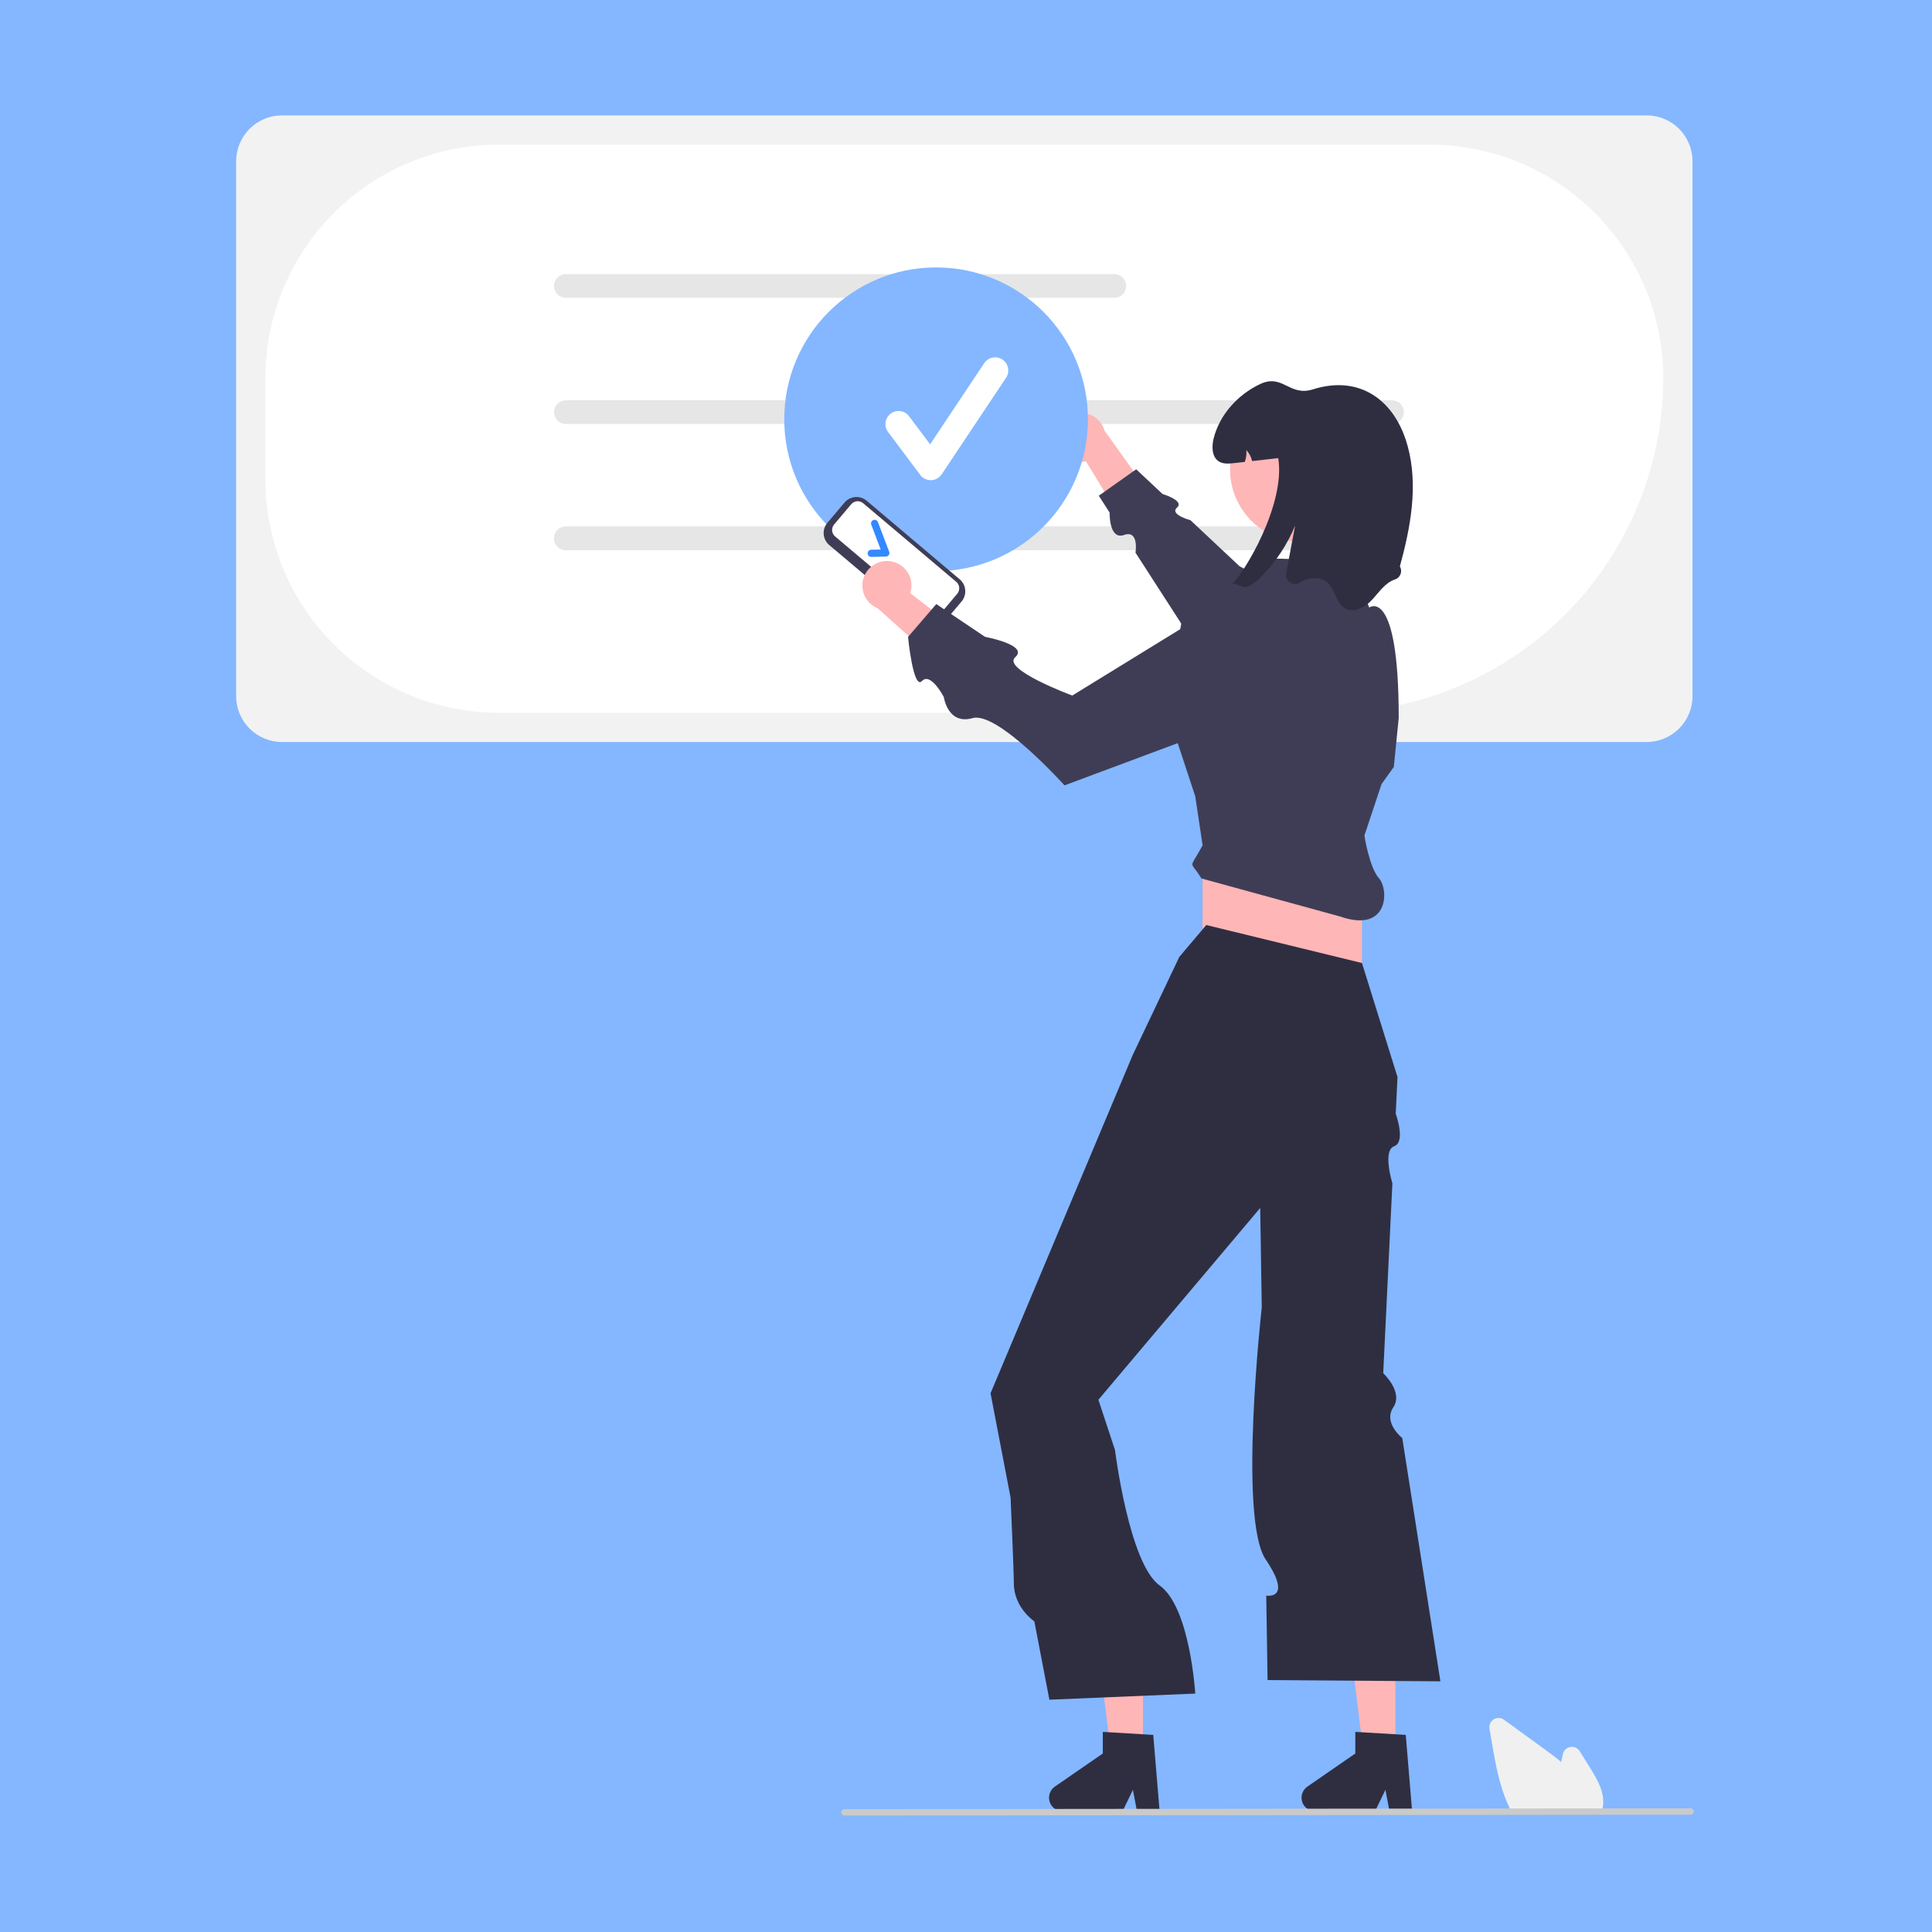 <svg width="720" height="720" viewBox="0 0 720 720" fill="none" xmlns="http://www.w3.org/2000/svg">
<rect width="720" height="720" fill="#84B7FF"/>
<g clip-path="url(#clip0_1403_5615)">
<path d="M613.662 276.529H105.092C100.561 276.523 96.216 274.721 93.012 271.517C89.808 268.312 88.005 263.968 88 259.437V60.092C88.005 55.56 89.808 51.216 93.012 48.012C96.216 44.808 100.561 43.005 105.092 43H613.662C618.194 43.005 622.538 44.808 625.742 48.012C628.946 51.216 630.749 55.56 630.754 60.092V259.437C630.749 263.968 628.946 268.312 625.742 271.517C622.538 274.721 618.194 276.523 613.662 276.529Z" fill="#F2F2F2"/>
<path d="M495.052 265.628H185.82C162.776 265.602 140.684 256.436 124.39 240.142C108.095 223.848 98.93 201.755 98.904 178.712V140.826C98.93 117.783 108.095 95.69 124.39 79.396C140.684 63.102 162.776 53.936 185.82 53.91H532.937C555.981 53.936 578.073 63.102 594.368 79.396C610.662 95.69 619.827 117.783 619.853 140.826C619.816 173.914 606.655 205.636 583.259 229.033C559.862 252.429 528.14 265.59 495.052 265.628Z" fill="white"/>
<path d="M415.283 110.976H210.876C209.707 110.976 208.586 110.511 207.759 109.685C206.933 108.858 206.468 107.737 206.468 106.568C206.468 105.398 206.933 104.277 207.759 103.451C208.586 102.624 209.707 102.16 210.876 102.16H415.283C416.452 102.16 417.573 102.624 418.4 103.451C419.226 104.277 419.691 105.398 419.691 106.568C419.691 107.737 419.226 108.858 418.4 109.685C417.573 110.511 416.452 110.976 415.283 110.976Z" fill="#E6E6E6"/>
<path d="M518.757 158.006H210.876C209.707 158.006 208.586 157.542 207.759 156.715C206.933 155.889 206.468 154.767 206.468 153.598C206.468 152.429 206.933 151.308 207.759 150.481C208.586 149.655 209.707 149.19 210.876 149.19H518.757C519.926 149.19 521.047 149.655 521.874 150.481C522.7 151.308 523.165 152.429 523.165 153.598C523.165 154.767 522.7 155.889 521.874 156.715C521.047 157.542 519.926 158.006 518.757 158.006Z" fill="#E6E6E6"/>
<path d="M518.757 205.037H210.876C209.707 205.037 208.586 204.573 207.759 203.746C206.933 202.919 206.468 201.798 206.468 200.629C206.468 199.46 206.933 198.339 207.759 197.512C208.586 196.686 209.707 196.221 210.876 196.221H518.757C519.926 196.221 521.047 196.686 521.874 197.512C522.7 198.339 523.165 199.46 523.165 200.629C523.165 201.798 522.7 202.919 521.874 203.746C521.047 204.573 519.926 205.037 518.757 205.037Z" fill="#E6E6E6"/>
<path d="M518.757 205.037H210.876C209.707 205.037 208.586 204.573 207.759 203.746C206.933 202.919 206.468 201.798 206.468 200.629C206.468 199.46 206.933 198.339 207.759 197.512C208.586 196.686 209.707 196.221 210.876 196.221H518.757C519.926 196.221 521.047 196.686 521.874 197.512C522.7 198.339 523.165 199.46 523.165 200.629C523.165 201.798 522.7 202.919 521.874 203.746C521.047 204.573 519.926 205.037 518.757 205.037Z" fill="#E6E6E6"/>
<path d="M393.713 163.404C393.762 164.732 394.101 166.033 394.707 167.215C395.313 168.398 396.171 169.433 397.221 170.248C398.27 171.063 399.486 171.637 400.781 171.932C402.077 172.226 403.421 172.233 404.72 171.951L421.531 199.529L428.685 184.347L411.625 160.486C411.007 158.336 409.623 156.487 407.733 155.29C405.844 154.092 403.58 153.63 401.373 153.989C399.165 154.349 397.165 155.506 395.754 157.241C394.342 158.977 393.616 161.169 393.713 163.404H393.713Z" fill="#FFB6B6"/>
<path d="M519.865 242.441L461.932 211.017L443.659 193.873C443.659 193.873 435.715 191.746 438.639 189.163C441.563 186.58 433.231 184.089 433.231 184.089L423.421 174.886L409.482 184.749L413.516 191.002C413.516 191.002 413.239 201.354 418.91 199.363C424.581 197.371 423.164 205.957 423.164 205.957L457.014 258.428L519.865 242.441Z" fill="#3F3D56"/>
<path d="M348.855 212.835C380.107 212.835 405.441 187.5 405.441 156.249C405.441 124.997 380.107 99.663 348.855 99.663C317.603 99.663 292.269 124.997 292.269 156.249C292.269 187.5 317.603 212.835 348.855 212.835Z" fill="#84B7FF"/>
<path d="M520.044 654.601H508.278L502.679 609.219H520.044V654.601Z" fill="#FFB6B6"/>
<path d="M526.254 674.987H517.816L516.31 667.02L512.453 674.987H490.074C489.002 674.987 487.957 674.644 487.093 674.008C486.229 673.372 485.591 672.477 485.271 671.453C484.952 670.429 484.969 669.33 485.318 668.316C485.668 667.302 486.333 666.426 487.216 665.816L505.087 653.474V645.421L523.884 646.543L526.254 674.987Z" fill="#2F2E41"/>
<path d="M425.942 654.601H414.176L408.577 609.219H425.942V654.601Z" fill="#FFB6B6"/>
<path d="M432.152 674.987H423.714L422.208 667.02L418.351 674.987H395.972C394.899 674.987 393.855 674.644 392.991 674.008C392.127 673.372 391.489 672.477 391.169 671.453C390.85 670.429 390.867 669.33 391.216 668.316C391.566 667.302 392.231 666.426 393.114 665.816L410.985 653.474V645.421L429.782 646.543L432.152 674.987Z" fill="#2F2E41"/>
<path d="M507.56 311.381H448.175V378.988H507.56V311.381Z" fill="#FFB6B6"/>
<path d="M449.545 344.728L439.496 356.605L422.137 393.15L378.398 497.219L369.147 519.228L376.618 558.135C376.618 558.135 377.827 585.546 377.827 590.033C377.827 599.169 385.468 604.232 385.468 604.232L391.074 633.43L445.434 631.146C445.434 631.146 443.537 598.961 432.152 590.843C420.767 582.724 415.533 540.414 415.533 540.414L409.346 521.642L469.645 450.164L470.034 475.149L470.222 487.243C470.222 487.243 461.392 565.899 471.685 581.164C481.979 596.428 471.895 594.633 471.895 594.633L472.386 626.121L536.795 626.578L522.586 535.922C522.586 535.922 515.37 530.225 519.231 524.498C523.091 518.771 515.489 511.758 515.489 511.758L518.899 440.985C518.899 440.985 515.124 428.761 519.564 427.172C524.005 425.583 520.147 415.07 520.147 415.07L520.807 401.372L507.56 358.889L449.545 344.728Z" fill="#2F2E41"/>
<path d="M508.473 311.381L514.869 292.195L519.437 285.8L521.264 267.528C521.264 218.193 510.259 226.408 510.259 226.408L503.905 209.056L474.67 208.143L455.941 225.958L440.409 231.44L434.327 263.042L445.434 296.763L448.175 315.036C442.946 324.688 443.389 320.122 447.718 327.369L499.337 341.53C517.609 347.926 517.609 331.481 513.945 327.369C510.282 323.258 508.473 311.381 508.473 311.381Z" fill="#3F3D56"/>
<path d="M485.511 202.01C500.479 202.01 512.613 189.876 512.613 174.908C512.613 159.939 500.479 147.805 485.511 147.805C470.542 147.805 458.408 159.939 458.408 174.908C458.408 189.876 470.542 202.01 485.511 202.01Z" fill="#FFB6B6"/>
<path d="M521.693 211.085C521.949 211.516 522.103 211.998 522.146 212.497C522.189 212.996 522.119 213.499 521.94 213.967C521.762 214.435 521.481 214.857 521.117 215.201C520.753 215.545 520.316 215.802 519.839 215.954C516.202 217.16 513.964 220.678 511.351 223.492C508.747 226.296 504.554 228.626 501.228 226.717C497.912 224.816 497.684 219.965 494.906 217.334C492.202 214.776 487.707 215.086 484.528 217.032L484.432 217.091C483.884 217.449 483.242 217.638 482.587 217.635C481.932 217.632 481.292 217.437 480.746 217.074C480.201 216.711 479.774 216.197 479.517 215.594C479.261 214.991 479.188 214.326 479.305 213.681C480.419 207.757 481.533 201.833 482.645 195.91C479.721 202.954 475.476 209.373 470.138 214.821C468.668 216.518 466.805 217.829 464.711 218.64C462.811 219.243 460.965 217.279 459.12 217.635C463.706 213.624 479.128 187.915 476.369 170.73C473.126 171.096 469.882 171.461 466.639 171.827C466.288 170.292 465.538 168.877 464.465 167.725C464.596 169.218 464.406 170.723 463.907 172.137C462.555 172.293 461.194 172.439 459.842 172.594C457.96 172.804 455.913 172.987 454.296 172C451.601 170.356 451.519 166.464 452.286 163.394C454.534 154.468 461.349 147.004 469.69 143.094C478.032 139.192 480.498 147.881 489.287 145.104C506.646 139.622 519.948 148.996 524.635 166.391C528.573 180.981 525.713 196.467 521.693 211.085Z" fill="#2F2E41"/>
<path d="M596.725 675.576H563.539L563.396 675.317C562.972 674.548 562.562 673.732 562.179 672.894C558.761 665.576 557.316 657.206 556.041 649.821L555.081 644.255C554.965 643.581 555.053 642.887 555.333 642.263C555.613 641.639 556.073 641.113 556.654 640.752C557.235 640.391 557.911 640.211 558.594 640.236C559.278 640.261 559.938 640.49 560.491 640.893C565.535 644.562 570.58 648.229 575.628 651.892C577.539 653.282 579.721 654.892 581.812 656.631C582.013 655.651 582.224 654.669 582.435 653.7C582.581 653.031 582.922 652.421 583.417 651.947C583.911 651.474 584.535 651.159 585.21 651.042C585.884 650.925 586.578 651.013 587.203 651.293C587.828 651.573 588.354 652.033 588.716 652.614L592.599 658.852C595.431 663.408 597.93 667.897 597.421 672.739C597.424 672.798 597.419 672.857 597.408 672.915C597.306 673.71 597.117 674.492 596.844 675.246L596.725 675.576Z" fill="#F0F0F0"/>
<path d="M630.035 676.294L314.677 676.601C314.363 676.6 314.061 676.473 313.839 676.25C313.617 676.027 313.493 675.725 313.493 675.411C313.493 675.096 313.617 674.794 313.839 674.571C314.061 674.348 314.363 674.221 314.677 674.22L630.035 673.913C630.35 673.914 630.651 674.04 630.873 674.263C631.095 674.486 631.22 674.788 631.22 675.103C631.22 675.418 631.095 675.72 630.873 675.943C630.651 676.166 630.35 676.292 630.035 676.294Z" fill="#CACACA"/>
<path d="M343.711 232.409L309.023 203.115C307.837 202.112 307.098 200.679 306.968 199.131C306.837 197.583 307.326 196.047 308.327 194.859L314.711 187.299C315.715 186.113 317.148 185.374 318.696 185.243C320.243 185.113 321.78 185.602 322.968 186.603L357.656 215.897C358.841 216.9 359.581 218.333 359.711 219.881C359.842 221.429 359.353 222.965 358.352 224.153L351.967 231.713C350.964 232.899 349.531 233.638 347.983 233.769C346.435 233.899 344.899 233.41 343.711 232.409Z" fill="#3F3D56"/>
<path d="M310.843 195.468C310.304 196.109 310.04 196.937 310.111 197.771C310.181 198.605 310.579 199.377 311.218 199.918L345.906 229.212C346.546 229.751 347.374 230.014 348.209 229.944C349.043 229.874 349.815 229.475 350.356 228.836L356.74 221.276C357.279 220.636 357.543 219.808 357.472 218.974C357.402 218.14 357.004 217.368 356.365 216.827L321.677 187.533C321.037 186.994 320.209 186.731 319.375 186.801C318.541 186.871 317.768 187.27 317.228 187.908L310.843 195.468Z" fill="white"/>
<path d="M331.207 206.856C331.087 207.025 330.929 207.163 330.746 207.26C330.563 207.356 330.36 207.409 330.153 207.414L324.703 207.539C324.528 207.543 324.353 207.513 324.19 207.449C324.027 207.386 323.878 207.291 323.751 207.17C323.624 207.049 323.523 206.904 323.452 206.744C323.381 206.584 323.343 206.411 323.339 206.236C323.335 206.061 323.365 205.887 323.429 205.724C323.492 205.56 323.587 205.411 323.708 205.285C323.829 205.158 323.973 205.056 324.134 204.986C324.294 204.915 324.466 204.876 324.641 204.872L328.207 204.79L324.696 195.525C324.571 195.194 324.583 194.828 324.729 194.506C324.874 194.184 325.141 193.933 325.471 193.808C325.801 193.683 326.168 193.694 326.49 193.839C326.812 193.983 327.064 194.25 327.19 194.58L331.369 205.608C331.445 205.807 331.472 206.022 331.447 206.234C331.423 206.446 331.348 206.649 331.229 206.826L331.207 206.856Z" fill="#3389FF"/>
<path d="M331.906 209.185C333.221 209.378 334.477 209.857 335.587 210.588C336.696 211.319 337.632 212.284 338.328 213.416C339.024 214.548 339.463 215.819 339.615 217.139C339.767 218.459 339.627 219.796 339.206 221.056L364.792 240.766L348.922 246.227L327.058 226.673C324.988 225.826 323.3 224.248 322.316 222.24C321.331 220.231 321.117 217.931 321.714 215.776C322.312 213.62 323.68 211.758 325.558 210.544C327.437 209.329 329.695 208.845 331.906 209.185L331.906 209.185Z" fill="#FFB6B6"/>
<path d="M465.115 218.93L399.606 259.208C399.606 259.208 373.193 249.435 378.355 244.911C383.517 240.387 367.084 237.328 367.084 237.328L348.931 225.115L338.397 237.358C338.397 237.358 340.316 257.243 343.582 253.8C346.848 250.356 351.73 259.762 351.73 259.762C351.73 259.762 353.172 270.265 362.469 267.622C371.765 264.979 396.711 292.682 396.711 292.682L477.333 262.613L465.115 218.93Z" fill="#3F3D56"/>
<path d="M346.865 178.948C346.106 178.948 345.357 178.771 344.677 178.431C343.998 178.091 343.407 177.598 342.952 176.99L330.954 160.993C330.568 160.479 330.288 159.894 330.129 159.272C329.969 158.65 329.934 158.002 330.025 157.366C330.116 156.73 330.331 156.118 330.658 155.565C330.986 155.013 331.418 154.53 331.932 154.144C332.97 153.366 334.275 153.032 335.559 153.215C336.195 153.306 336.807 153.521 337.36 153.849C337.913 154.176 338.396 154.609 338.781 155.123L346.63 165.588L366.791 135.348C367.51 134.269 368.63 133.519 369.902 133.265C371.174 133.01 372.495 133.272 373.575 133.991C374.654 134.711 375.404 135.83 375.658 137.102C375.913 138.375 375.651 139.696 374.932 140.775L350.936 176.769C350.502 177.42 349.918 177.957 349.233 178.336C348.549 178.715 347.783 178.924 347.001 178.946C346.956 178.947 346.91 178.948 346.865 178.948Z" fill="white"/>
</g>
<defs>
<clipPath id="clip0_1403_5615">
<rect width="543.219" height="633.601" fill="white" transform="translate(88 43)"/>
</clipPath>
</defs>
</svg>
